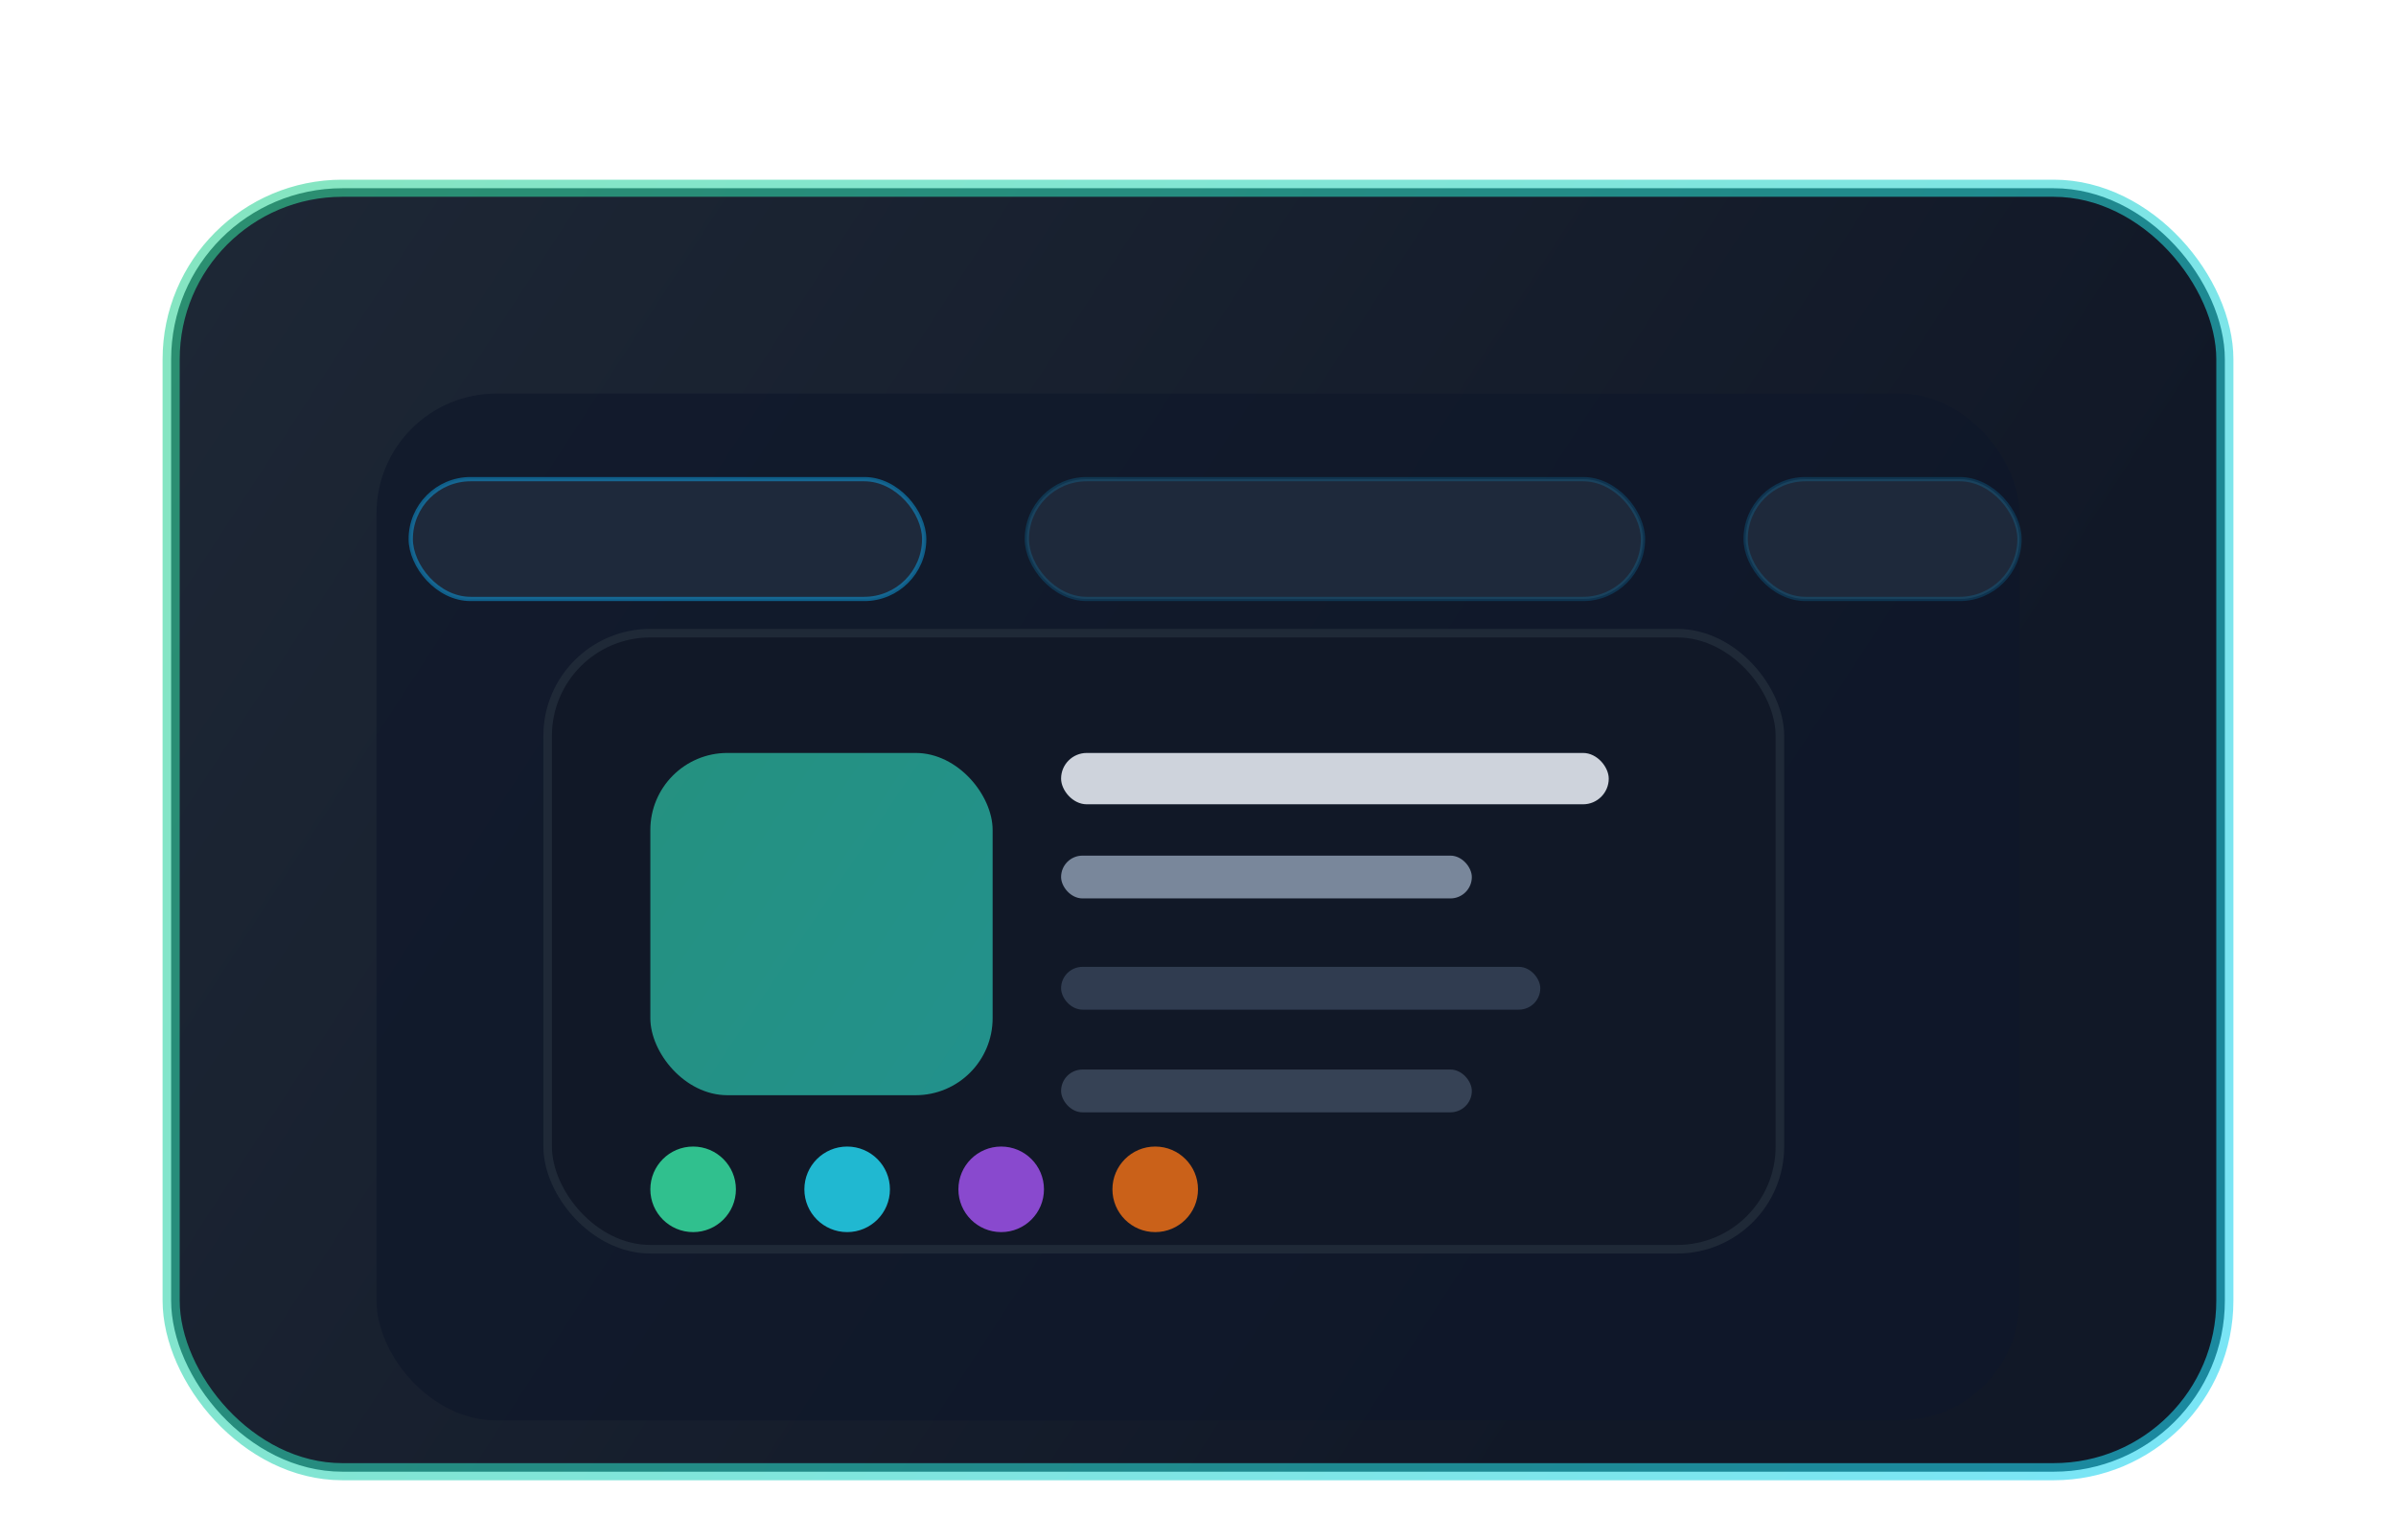 <svg
  width="560"
  height="360"
  viewBox="0 0 560 360"
  fill="none"
  xmlns="http://www.w3.org/2000/svg"
  role="img"
  aria-labelledby="communitiesPreviewTitle communitiesPreviewDescription"
>
  <title id="communitiesPreviewTitle">Community analytics preview</title>
  <desc id="communitiesPreviewDescription">Card layout showing community avatars and engagement metrics from the Edulure dashboard.</desc>
  <defs>
    <linearGradient id="paint0_linear" x1="60" y1="40" x2="480" y2="320" gradientUnits="userSpaceOnUse">
      <stop stop-color="#34d399" />
      <stop offset="1" stop-color="#22d3ee" />
    </linearGradient>
    <linearGradient id="paint1_linear" x1="0" y1="0" x2="400" y2="260" gradientUnits="userSpaceOnUse">
      <stop stop-color="#1f2937" />
      <stop offset="1" stop-color="#111827" />
    </linearGradient>
    <filter id="shadow" x="0" y="0" width="560" height="360" filterUnits="userSpaceOnUse" color-interpolation-filters="sRGB">
      <feFlood flood-opacity="0" result="BackgroundImageFix" />
      <feOffset dy="24" />
      <feGaussianBlur stdDeviation="32" />
      <feColorMatrix type="matrix" values="0 0 0 0 0.067 0 0 0 0 0.161 0 0 0 0 0.224 0 0 0 0.25 0" />
      <feBlend mode="normal" in2="BackgroundImageFix" result="effect1_dropShadow" />
      <feBlend mode="normal" in="SourceGraphic" in2="effect1_dropShadow" result="shape" />
    </filter>
    <filter id="cardShadow" x="96" y="72" width="368" height="232" filterUnits="userSpaceOnUse" color-interpolation-filters="sRGB">
      <feFlood flood-opacity="0" result="BackgroundImageFix" />
      <feOffset dy="12" />
      <feGaussianBlur stdDeviation="20" />
      <feColorMatrix type="matrix" values="0 0 0 0 0.082 0 0 0 0 0.263 0 0 0 0 0.349 0 0 0 0.3 0" />
      <feBlend mode="normal" in2="BackgroundImageFix" result="effect1_dropShadow" />
      <feBlend mode="normal" in="SourceGraphic" in2="effect1_dropShadow" result="shape" />
    </filter>
  </defs>
  <g filter="url(#shadow)">
    <rect x="40" y="20" width="480" height="300" rx="40" fill="url(#paint1_linear)" />
    <rect x="40" y="20" width="480" height="300" rx="40" stroke="url(#paint0_linear)" stroke-opacity="0.6" stroke-width="4" />
    <rect x="88" y="68" width="384" height="240" rx="28" fill="#0f172a" opacity="0.7" />
    <g filter="url(#cardShadow)">
      <rect x="128" y="112" width="288" height="144" rx="24" fill="#111827" stroke="#1f2937" stroke-width="2" />
      <rect x="152" y="140" width="80" height="80" rx="18" fill="url(#paint0_linear)" opacity="0.65" />
      <rect x="248" y="140" width="128" height="12" rx="6" fill="#e2e8f0" opacity="0.9" />
      <rect x="248" y="164" width="96" height="10" rx="5" fill="#94a3b8" opacity="0.8" />
      <rect x="248" y="190" width="112" height="10" rx="5" fill="#334155" opacity="0.9" />
      <rect x="248" y="214" width="96" height="10" rx="5" fill="#475569" opacity="0.7" />
      <g transform="translate(152 232)">
        <circle cx="10" cy="10" r="10" fill="#34d399" opacity="0.9" />
        <circle cx="46" cy="10" r="10" fill="#22d3ee" opacity="0.85" />
        <circle cx="82" cy="10" r="10" fill="#a855f7" opacity="0.8" />
        <circle cx="118" cy="10" r="10" fill="#f97316" opacity="0.8" />
      </g>
    </g>
    <rect x="96" y="88" width="120" height="28" rx="14" fill="#1e293b" stroke="#0ea5e9" stroke-opacity="0.5" />
    <rect x="240" y="88" width="144" height="28" rx="14" fill="#1e293b" stroke="#0ea5e9" stroke-opacity="0.2" />
    <rect x="408" y="88" width="64" height="28" rx="14" fill="#1e293b" stroke="#0ea5e9" stroke-opacity="0.2" />
  </g>
</svg>
